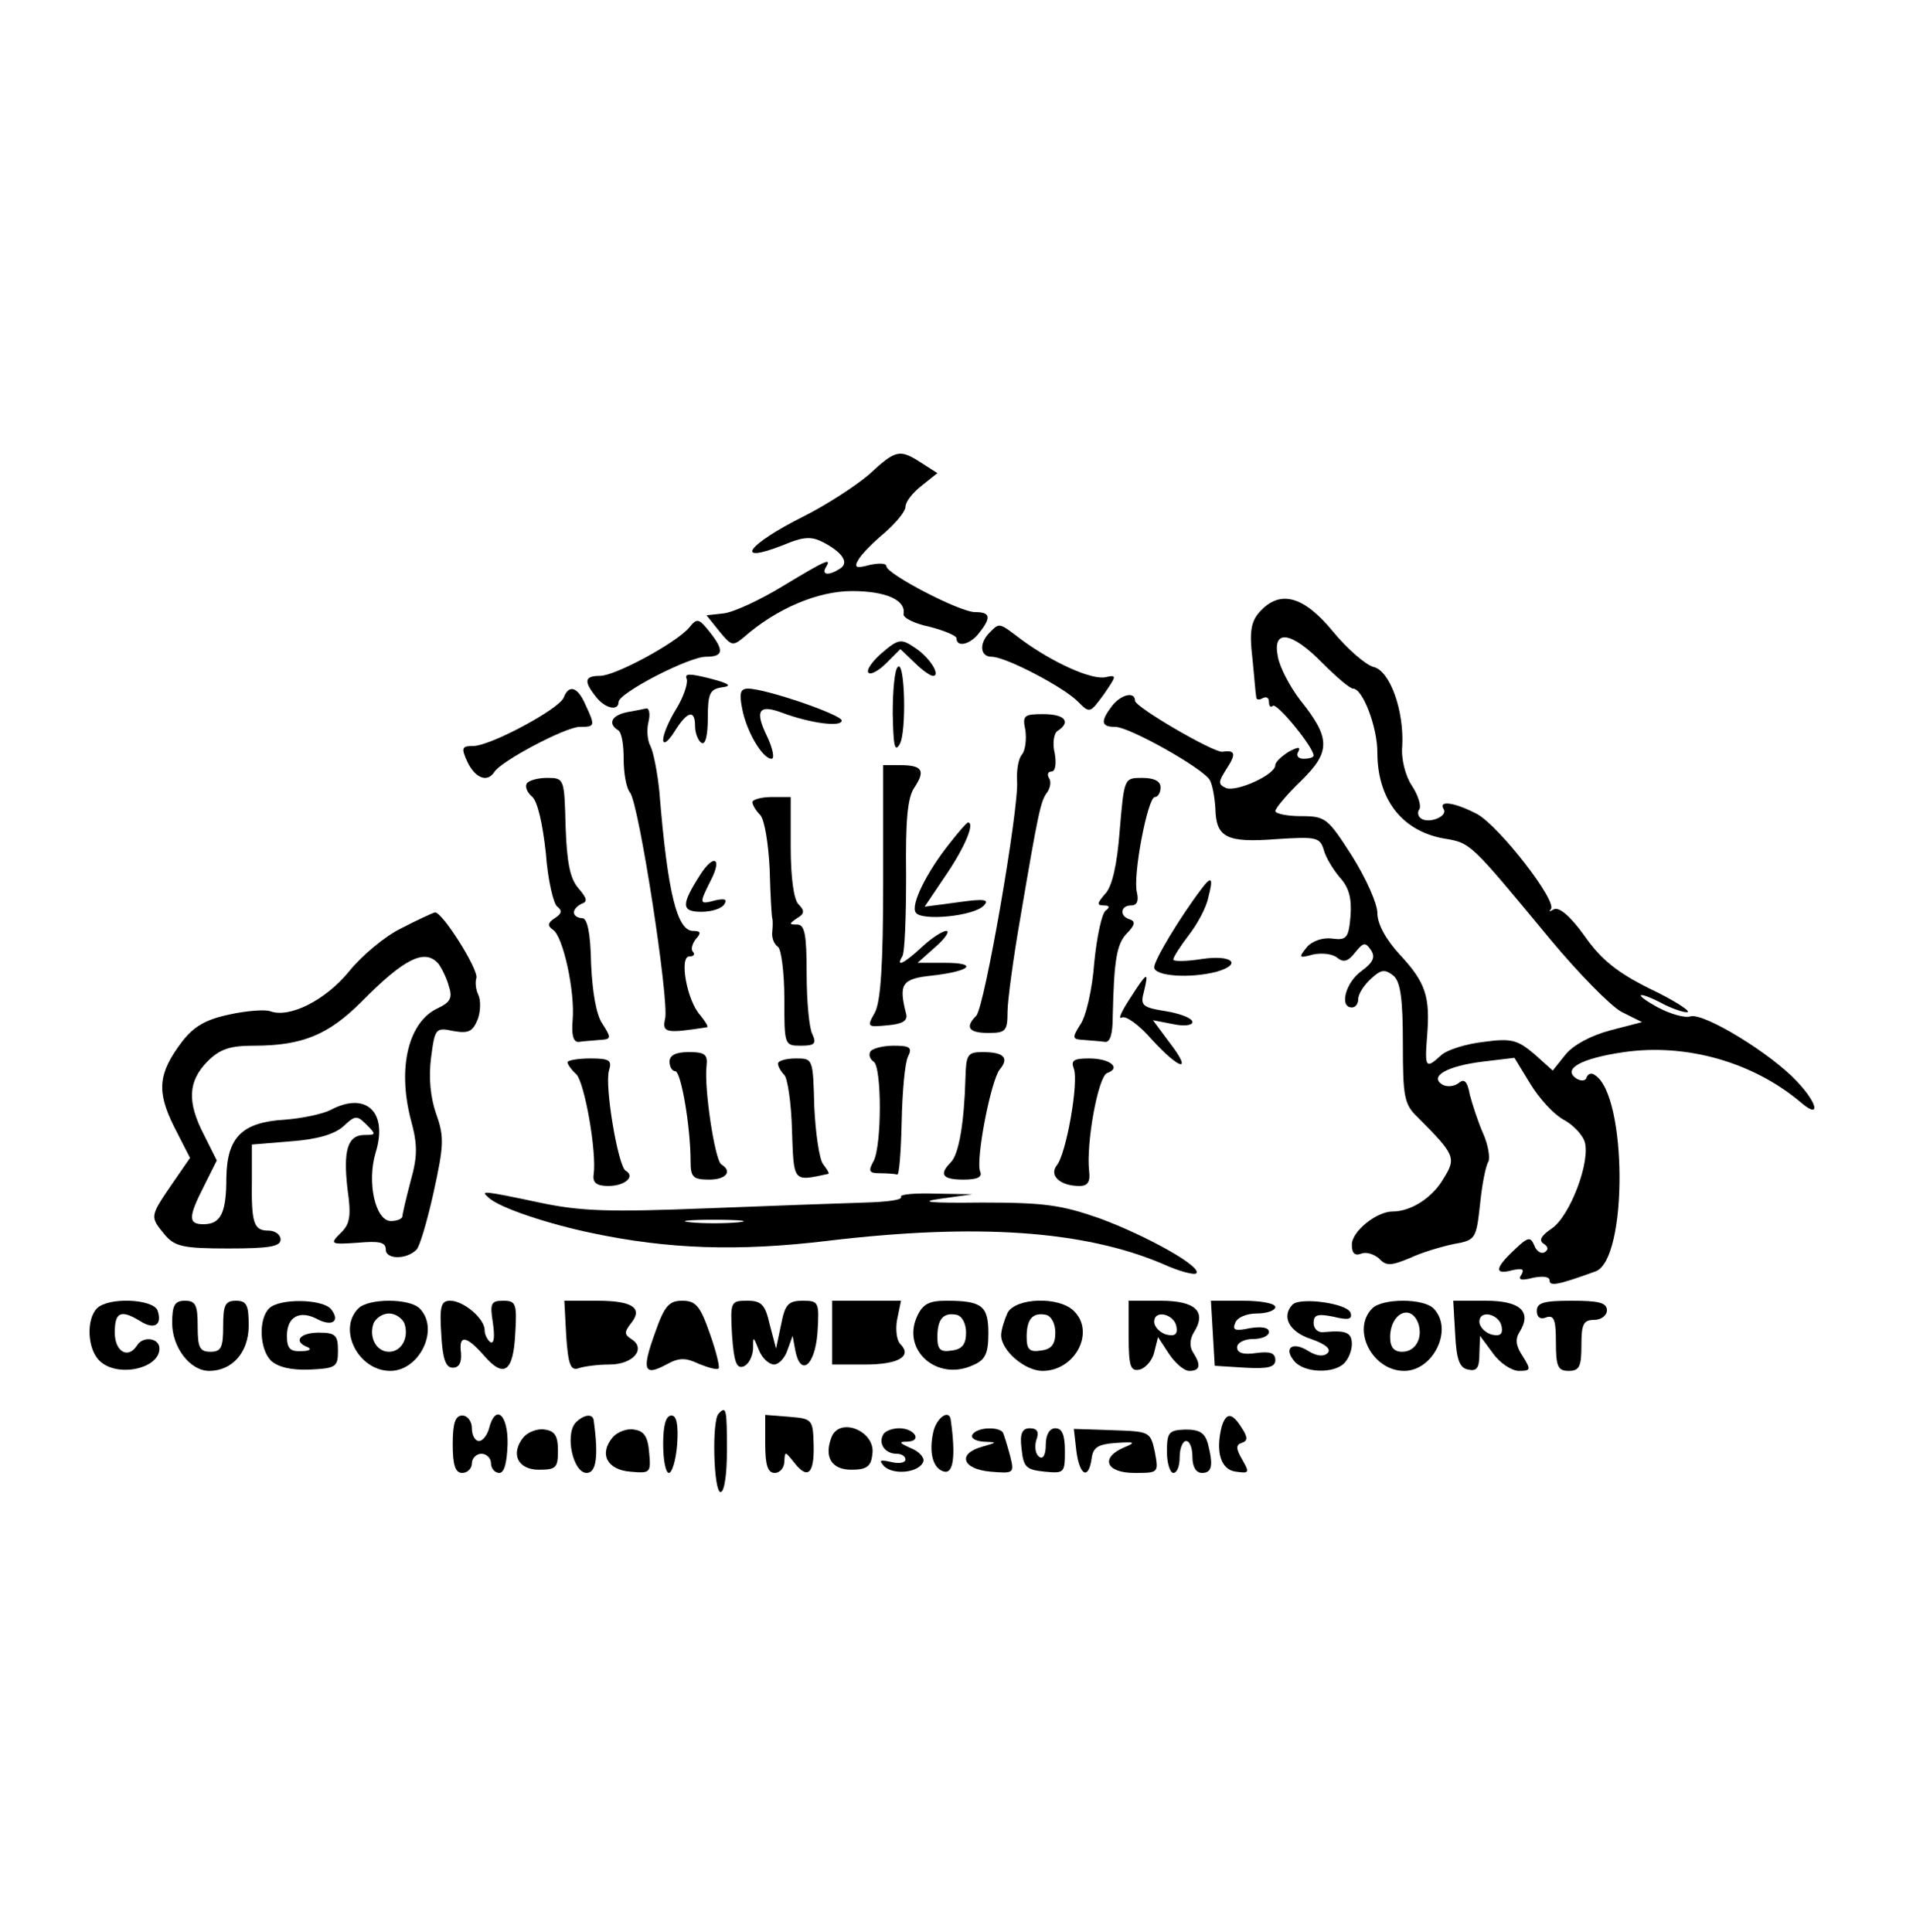 <?xml version="1.0" standalone="no"?>
<!DOCTYPE svg PUBLIC "-//W3C//DTD SVG 20010904//EN"
 "http://www.w3.org/TR/2001/REC-SVG-20010904/DTD/svg10.dtd">
<svg version="1.0" xmlns="http://www.w3.org/2000/svg"
 width="300pt" height="303pt" viewBox="0 0 300 303"
 preserveAspectRatio="xMidYMid meet">
<g transform="translate(0,303) scale(0.1,-0.1)"
fill="#000000" stroke="none">
<path d="M1363 2286 c-21 -18 -67 -48 -103 -66 -88 -44 -111 -76 -32 -45 33
14 45 14 64 4 30 -16 40 -32 25 -41 -17 -11 -29 -10 -22 2 10 16 1 12 -67 -29
-36 -22 -77 -41 -93 -43 l-27 -3 20 -25 c19 -23 21 -24 39 -9 50 44 115 72
169 72 53 0 85 -14 81 -36 -1 -6 17 -15 41 -20 23 -6 42 -14 42 -18 0 -15 22
-10 36 9 19 24 17 32 -7 32 -24 0 -139 60 -139 72 0 5 -12 5 -26 2 -22 -6 -25
-4 -18 8 5 9 24 28 42 43 17 15 32 33 32 40 0 8 11 22 25 33 l25 20 -25 16
c-34 22 -40 21 -82 -18z"/>
<path d="M1976 2071 c-14 -15 -17 -31 -12 -73 3 -29 5 -57 6 -61 0 -5 5 -5 10
-2 6 3 10 1 10 -6 0 -7 3 -9 6 -6 6 6 64 -65 64 -78 0 -3 -7 -5 -16 -5 -8 0
-12 5 -8 11 4 8 0 8 -15 0 -11 -7 -21 -16 -21 -21 0 -15 -60 -42 -77 -36 -13
6 -13 9 1 31 15 23 13 29 -7 26 -13 -2 -137 70 -137 80 0 15 -22 10 -36 -8
-19 -25 -17 -33 5 -33 22 0 136 -64 148 -83 4 -6 8 -27 9 -45 1 -46 18 -54 96
-48 62 4 68 3 74 -17 3 -12 15 -31 25 -43 14 -15 19 -32 17 -60 -3 -35 -6 -39
-29 -36 -15 2 -32 -4 -40 -14 -13 -16 -12 -17 10 -11 14 3 31 1 38 -5 10 -8
17 -6 28 8 13 16 16 17 25 4 7 -11 4 -19 -15 -33 -25 -18 -35 -57 -15 -57 6 0
10 6 10 13 0 8 9 22 20 32 16 15 22 15 35 5 11 -9 15 -35 15 -106 0 -84 2 -96
23 -116 59 -59 61 -64 41 -96 -17 -30 -51 -52 -80 -52 -25 0 -64 -31 -64 -52
0 -14 5 -18 15 -14 8 3 20 -1 28 -8 11 -12 19 -11 48 1 19 9 50 18 69 22 34 6
35 8 41 62 3 31 9 61 13 67 3 6 0 26 -8 44 -8 18 -17 46 -21 61 -4 22 -9 26
-18 18 -7 -5 -18 -6 -25 -2 -21 13 7 29 63 36 l50 6 25 -41 c14 -23 37 -48 52
-56 15 -8 29 -23 33 -34 10 -31 -23 -118 -52 -137 -16 -11 -20 -18 -13 -23 8
-5 9 -10 2 -14 -5 -3 -13 2 -16 11 -6 14 -10 13 -31 -7 -31 -29 -32 -40 -3
-32 15 3 19 2 14 -7 -6 -8 -1 -10 18 -5 15 3 26 2 26 -4 0 -10 14 -7 72 14 51
18 50 277 -1 308 -5 4 -11 2 -13 -4 -1 -5 -8 -6 -15 -2 -24 15 5 32 74 42 98
14 202 -16 276 -78 32 -28 29 -4 -5 32 -41 44 -146 108 -167 102 -9 -3 -32 4
-51 14 -42 23 -32 27 11 4 17 -8 33 -13 36 -11 2 3 -25 20 -61 37 -50 25 -75
45 -101 82 -22 31 -40 46 -48 42 -7 -4 -9 -4 -5 0 11 12 -80 129 -115 149 -34
18 -62 23 -53 8 7 -11 -22 -23 -35 -15 -5 3 -7 10 -3 15 3 5 -2 22 -12 37 -10
15 -17 42 -15 62 3 55 -19 118 -45 124 -12 3 -41 28 -64 56 -46 56 -83 65
-114 31z m98 -81 c22 -22 43 -40 48 -40 15 0 38 -60 38 -100 0 -73 38 -123
104 -135 43 -7 41 -6 167 -158 44 -53 95 -105 112 -114 l32 -16 -50 -13 c-30
-8 -58 -23 -70 -38 l-20 -25 -29 26 c-26 22 -36 25 -79 19 -27 -3 -57 -12 -67
-21 -24 -22 -26 -20 -22 30 5 62 -2 84 -43 128 -22 24 -35 48 -35 65 0 15 -18
55 -40 90 -38 59 -41 62 -80 62 -22 0 -40 4 -40 8 0 4 18 26 40 47 47 46 47
67 -1 127 -16 21 -32 51 -35 68 -9 44 21 40 70 -10z"/>
<path d="M1081 2046 c-20 -24 -116 -76 -140 -76 -24 0 -26 -8 -7 -32 14 -19
36 -24 36 -9 0 14 110 71 137 71 28 0 29 10 5 40 -16 20 -19 21 -31 6z"/>
<path d="M1552 2038 c-17 -17 -15 -38 3 -38 22 0 112 -47 135 -70 19 -19 19
-19 41 11 20 29 21 31 3 27 -22 -5 -83 23 -131 58 -37 28 -35 28 -51 12z"/>
<path d="M1383 2006 c-15 -13 -25 -27 -21 -31 3 -4 16 3 28 15 l22 22 22 -21
c12 -12 25 -21 29 -21 13 0 -5 29 -28 44 -22 15 -26 14 -52 -8z"/>
<path d="M1408 1984 c-5 -4 -8 -37 -8 -73 1 -50 3 -62 11 -48 11 19 8 133 -3
121z"/>
<path d="M1077 1965 c2 -7 -5 -28 -16 -46 -12 -19 -21 -41 -21 -49 0 -9 8 -3
18 13 20 32 32 35 32 8 0 -11 5 -23 10 -26 6 -4 10 11 10 39 0 38 3 45 22 48
17 2 12 6 -19 14 -32 8 -40 8 -36 -1z"/>
<path d="M884 1936 c-7 -18 -115 -76 -142 -76 -18 0 -19 -3 -9 -25 12 -25 31
-33 42 -16 10 17 112 71 134 71 24 0 25 1 9 35 -12 28 -26 32 -34 11z"/>
<path d="M1164 1918 c7 -36 32 -78 46 -78 5 0 2 16 -7 35 -20 41 -13 51 24 37
43 -16 93 -23 93 -12 0 9 -119 50 -147 50 -12 0 -14 -7 -9 -32z"/>
<path d="M983 1913 c-24 -5 -30 -18 -14 -28 6 -3 9 -23 9 -45 0 -22 4 -46 10
-53 14 -17 62 -328 55 -355 -5 -22 2 -23 66 -13 2 1 -3 9 -11 19 -21 23 -33
92 -17 92 7 0 9 3 6 7 -4 3 -2 12 4 20 9 10 8 13 -4 13 -25 0 -40 58 -53 219
-3 29 -9 61 -14 71 -5 9 -6 26 -3 38 3 12 1 21 -3 21 -5 -1 -19 -4 -31 -6z"/>
<path d="M1608 1885 c2 -14 0 -31 -5 -38 -6 -6 -9 -25 -8 -42 3 -43 -51 -355
-64 -368 -18 -18 -12 -27 19 -27 27 0 30 3 30 33 0 17 9 84 20 147 28 165 32
184 42 197 5 7 7 17 3 23 -3 5 -2 10 4 10 6 0 8 12 5 29 -4 16 -1 32 5 35 21
14 11 26 -23 26 -30 0 -33 -2 -28 -25z"/>
<path d="M1385 1647 c0 -131 -4 -188 -13 -205 -13 -23 -12 -23 20 -20 23 2 32
7 29 18 -12 47 -7 55 41 60 61 7 73 20 19 20 l-42 0 28 25 c15 13 23 25 17 25
-6 0 -23 -11 -38 -25 -28 -26 -42 -33 -31 -15 4 6 6 63 6 127 -1 86 2 122 13
138 18 27 12 35 -23 35 l-26 0 0 -183z"/>
<path d="M826 1801 c-3 -5 1 -14 8 -20 9 -7 17 -43 22 -89 3 -42 12 -80 18
-84 8 -6 7 -11 -4 -18 -11 -7 -12 -12 -3 -18 16 -10 35 -97 31 -142 -2 -23 1
-35 10 -34 6 1 21 2 32 3 19 1 19 3 5 25 -10 14 -16 50 -18 94 -1 50 -6 72
-14 72 -7 0 -13 4 -13 9 0 5 6 11 13 14 9 3 7 9 -6 24 -13 15 -18 40 -20 96
-2 76 -2 77 -29 77 -15 0 -29 -4 -32 -9z"/>
<path d="M1756 1728 c-4 -54 -12 -89 -23 -100 -13 -15 -13 -18 -2 -18 9 0 10
-3 3 -8 -6 -4 -14 -41 -18 -82 -3 -41 -13 -85 -22 -97 -13 -21 -13 -23 6 -24
11 -1 26 -2 33 -3 8 -1 12 13 12 39 2 89 6 114 22 131 13 13 14 19 5 22 -17 5
-15 22 2 22 9 0 12 7 9 20 -7 26 17 150 28 150 5 0 9 7 9 15 0 10 -10 15 -29
15 -28 0 -28 0 -35 -82z"/>
<path d="M1180 1772 c0 -4 5 -13 12 -20 7 -7 13 -45 15 -85 1 -39 3 -74 4 -77
1 -3 1 -12 0 -22 -1 -9 3 -19 9 -23 5 -3 10 -40 10 -81 0 -73 0 -74 26 -74 21
0 25 3 18 18 -5 9 -9 52 -9 95 0 62 -3 77 -15 77 -13 0 -13 1 0 10 12 7 12 12
2 22 -7 7 -12 41 -12 90 l0 78 -30 0 c-16 0 -30 -4 -30 -8z"/>
<path d="M1489 1707 c-36 -45 -61 -96 -53 -108 8 -14 92 -6 107 11 9 9 1 11
-40 5 l-53 -7 35 52 c29 43 44 80 33 80 -2 0 -15 -15 -29 -33z"/>
<path d="M1098 1658 c-30 -47 -30 -58 2 -58 16 0 32 5 36 12 5 8 0 9 -14 6
-26 -7 -26 -6 -7 32 18 35 4 41 -17 8z"/>
<path d="M1885 1637 c-35 -46 -75 -113 -75 -124 0 -14 56 -18 98 -7 41 12 24
27 -23 20 -25 -4 -45 -4 -45 -1 0 4 11 21 24 38 14 18 28 44 31 60 8 30 5 34
-10 14z"/>
<path d="M629 1574 c-25 -12 -62 -43 -82 -68 -37 -45 -93 -73 -123 -62 -8 3
-37 1 -64 -5 -38 -8 -56 -19 -74 -42 -38 -50 -41 -78 -13 -134 l25 -49 -29
-42 c-34 -50 -34 -50 -11 -78 16 -19 29 -22 100 -22 64 0 82 3 82 14 0 8 -9
14 -19 14 -23 0 -27 11 -26 80 l0 55 61 5 c41 3 69 11 83 24 18 17 21 17 36 2
15 -15 15 -16 -3 -16 -27 0 -34 -24 -27 -85 6 -42 4 -55 -11 -69 -17 -17 -16
-18 27 -15 34 3 44 1 44 -11 0 -15 32 -16 48 0 5 4 17 45 27 90 16 73 17 87 4
123 -9 26 -12 57 -8 88 6 46 7 48 35 42 24 -4 30 -1 38 18 5 13 5 31 1 39 -4
8 -5 20 -3 26 4 13 -54 105 -65 103 -4 -1 -28 -12 -53 -25z m59 -56 c5 -7 13
-23 16 -35 6 -18 2 -25 -17 -34 -46 -21 -64 -92 -43 -174 11 -40 11 -58 0 -97
-7 -27 -13 -52 -13 -56 -1 -4 -9 -7 -18 -7 -24 0 -38 60 -24 107 20 64 -15 97
-71 67 -12 -6 -44 -13 -71 -15 -68 -4 -91 -28 -92 -91 0 -56 -9 -73 -36 -73
-24 0 -24 11 1 60 l20 40 -20 40 c-27 52 -25 84 5 115 20 20 36 25 73 25 76 0
117 17 169 69 68 69 100 84 121 59z"/>
<path d="M1772 1464 c-13 -20 -19 -33 -13 -30 6 4 27 -11 47 -34 45 -49 65
-53 28 -5 l-26 35 31 -6 c18 -4 31 -2 31 3 0 6 -18 13 -41 17 -38 6 -41 9 -35
31 8 33 5 31 -22 -11z"/>
<path d="M1365 1381 c-3 -5 -1 -12 5 -16 13 -8 13 -131 0 -156 -9 -16 -7 -19
10 -19 11 0 23 -1 27 -2 3 -2 6 35 7 82 1 47 5 93 10 103 7 14 3 17 -22 17
-17 0 -33 -4 -37 -9z"/>
<path d="M1050 1365 c0 -8 4 -15 9 -15 9 0 24 -87 24 -142 0 -24 4 -28 29 -28
27 0 37 13 19 24 -10 7 -27 119 -23 154 2 18 -2 22 -28 22 -20 0 -30 -5 -30
-15z"/>
<path d="M1514 1338 c-2 -68 -10 -118 -23 -131 -19 -19 -13 -27 20 -27 22 0
30 4 26 13 -7 19 17 143 31 160 15 18 6 27 -27 27 -24 0 -26 -4 -27 -42z"/>
<path d="M890 1364 c0 -3 6 -12 14 -19 13 -14 32 -122 27 -157 -2 -13 5 -18
23 -18 26 0 43 15 27 24 -12 8 -33 133 -26 157 5 16 1 19 -29 19 -20 0 -36 -3
-36 -6z"/>
<path d="M1220 1362 c0 -4 4 -12 10 -18 5 -5 11 -44 12 -87 3 -82 1 -80 57
-68 2 1 -2 7 -8 15 -6 7 -12 48 -14 90 -2 76 -2 76 -29 76 -16 0 -28 -4 -28
-8z"/>
<path d="M1684 1354 c8 -21 -12 -135 -27 -152 -12 -16 6 -32 36 -32 13 0 17 7
15 23 -5 44 14 148 28 154 23 8 5 23 -28 23 -24 0 -29 -3 -24 -16z"/>
<path d="M766 1152 c16 -16 95 -42 163 -56 119 -25 228 -29 369 -12 235 28
402 16 525 -36 26 -12 50 -18 53 -15 10 10 -78 59 -151 86 -60 21 -86 25 -185
25 -82 -1 -101 1 -65 6 l50 7 -58 1 c-32 1 -56 -1 -54 -5 3 -5 -23 -8 -56 -9
-34 -1 -145 -5 -247 -9 -154 -6 -198 -5 -264 9 -90 19 -93 19 -80 8z m392 -39
c-21 -2 -55 -2 -75 0 -21 2 -4 4 37 4 41 0 58 -2 38 -4z"/>
<path d="M152 978 c-17 -17 -15 -64 4 -82 27 -27 94 -13 94 19 0 17 -26 20
-35 5 -14 -22 -35 -10 -35 20 0 32 9 37 40 18 22 -14 35 -6 27 17 -8 18 -77
21 -95 3z"/>
<path d="M270 955 c0 -38 28 -75 58 -75 36 0 62 29 62 71 0 32 -3 39 -20 39
-17 0 -20 -7 -20 -40 0 -33 -3 -40 -20 -40 -17 0 -20 7 -20 40 0 33 -3 40 -20
40 -16 0 -20 -7 -20 -35z"/>
<path d="M422 978 c-17 -17 -15 -64 3 -82 11 -10 31 -15 60 -14 42 2 45 4 45
30 0 24 -4 28 -30 28 -30 0 -41 -14 -17 -23 6 -3 2 -6 -10 -6 -18 -1 -23 4
-23 24 0 30 20 41 48 26 23 -12 36 -3 21 16 -14 16 -81 17 -97 1z"/>
<path d="M562 978 c-33 -33 0 -98 50 -98 46 0 78 66 46 98 -16 16 -80 16 -96
0z m72 -23 c8 -22 -4 -45 -24 -45 -20 0 -32 23 -24 45 4 8 14 15 24 15 10 0
20 -7 24 -15z"/>
<path d="M692 938 c2 -39 7 -53 18 -53 10 0 14 8 13 23 -4 29 8 28 36 -4 31
-36 46 -26 49 34 3 48 1 52 -19 52 -19 0 -21 -4 -16 -35 3 -21 2 -33 -4 -30
-5 4 -9 12 -9 19 0 18 -33 46 -54 46 -14 0 -17 -8 -14 -52z"/>
<path d="M888 934 c3 -44 7 -54 19 -50 8 3 30 6 49 6 37 0 58 25 34 40 -11 7
-11 11 -1 24 20 24 4 36 -52 36 l-52 0 3 -56z"/>
<path d="M1027 939 c-21 -58 -17 -68 18 -49 20 11 30 11 51 1 15 -6 29 -10 31
-7 2 2 -4 27 -14 55 -15 43 -22 51 -43 51 -21 0 -28 -8 -43 -51z"/>
<path d="M1148 936 c3 -42 7 -53 18 -49 8 3 14 15 15 27 0 21 0 21 9 -1 5 -13
16 -23 24 -23 7 0 17 10 21 23 l8 22 4 -22 c8 -43 31 -26 35 27 3 48 2 50 -23
50 -23 0 -28 -6 -34 -37 l-8 -38 -10 38 c-7 31 -13 37 -35 37 -26 0 -27 -1
-24 -54z"/>
<path d="M1305 940 l0 -50 52 0 c52 0 74 13 55 32 -6 6 -8 24 -5 39 l6 29 -54
0 -54 0 0 -50z"/>
<path d="M1438 965 c-24 -53 32 -102 88 -76 19 8 24 18 24 50 0 43 -10 51 -66
51 -27 0 -37 -5 -46 -25z m77 -25 c0 -18 -6 -26 -22 -28 -18 -3 -23 1 -23 21
0 28 9 39 30 35 9 -2 15 -14 15 -28z"/>
<path d="M1580 971 c-5 -11 -10 -27 -10 -35 0 -24 37 -56 65 -56 51 0 83 61
49 94 -23 23 -91 21 -104 -3z m75 -31 c0 -18 -6 -26 -22 -28 -18 -3 -23 1 -23
21 0 28 9 39 30 35 9 -2 15 -14 15 -28z"/>
<path d="M1770 934 c0 -47 3 -55 17 -52 9 2 20 14 23 27 l6 24 17 -26 c10 -15
24 -27 32 -27 17 0 19 9 6 29 -6 9 -5 21 1 31 21 33 3 50 -52 50 l-50 0 0 -56z
m75 15 c2 -12 -3 -15 -16 -12 -10 3 -19 12 -19 20 0 20 32 12 35 -8z"/>
<path d="M1902 939 l3 -51 48 -3 c36 -2 47 1 47 12 0 11 -8 14 -30 11 -20 -3
-30 0 -30 9 0 7 11 13 25 13 14 0 25 5 25 11 0 7 -11 9 -30 6 -23 -5 -28 -3
-23 8 3 9 18 15 34 15 16 0 29 5 29 10 0 6 -23 10 -51 10 l-50 0 3 -51z"/>
<path d="M2027 984 c-18 -19 -5 -43 29 -54 23 -8 32 -16 26 -22 -6 -6 -17 -5
-30 3 -25 16 -40 5 -22 -16 15 -18 61 -20 78 -3 7 7 12 20 12 30 0 18 -9 22
-42 19 -11 -2 -18 5 -18 14 0 13 6 15 31 10 24 -6 30 -4 27 6 -5 15 -79 25
-91 13z"/>
<path d="M2152 978 c-33 -33 0 -98 50 -98 46 0 78 66 46 98 -16 16 -80 16 -96
0z m72 -23 c8 -23 -4 -45 -25 -45 -13 0 -19 7 -19 23 0 37 32 53 44 22z"/>
<path d="M2282 938 c2 -41 7 -54 21 -56 13 -3 17 3 17 25 l1 28 20 -27 c11
-16 30 -28 41 -28 19 0 19 2 6 23 -11 16 -12 27 -5 38 20 32 1 49 -53 49 l-51
0 3 -52z m73 11 c2 -12 -3 -15 -16 -12 -10 3 -19 12 -19 20 0 20 32 12 35 -8z"/>
<path d="M2410 974 c0 -10 6 -14 15 -10 12 4 15 -4 15 -39 0 -38 3 -45 20 -45
17 0 20 7 20 40 0 33 3 40 20 40 11 0 20 7 20 15 0 12 -13 15 -55 15 -44 0
-55 -3 -55 -16z"/>
<path d="M1127 813 c-11 -10 -8 -123 3 -123 6 0 10 28 10 65 0 65 -1 71 -13
58z"/>
<path d="M710 765 c0 -33 4 -45 15 -45 8 0 15 7 15 15 0 8 7 15 15 15 8 0 15
-7 15 -15 0 -8 6 -15 13 -15 8 0 12 16 13 45 1 47 -19 64 -29 25 -3 -11 -10
-20 -16 -20 -6 0 -11 9 -11 20 0 11 -7 20 -15 20 -11 0 -15 -12 -15 -45z"/>
<path d="M902 798 c-16 -20 -3 -78 18 -78 15 0 19 25 11 83 -2 11 -17 8 -29
-5z"/>
<path d="M1040 765 c0 -25 4 -45 9 -45 5 0 11 20 13 45 2 31 -1 45 -9 45 -9 0
-13 -16 -13 -45z"/>
<path d="M1200 766 c0 -34 4 -46 15 -46 8 0 15 8 15 18 1 16 1 16 14 0 22 -29
33 -21 32 25 -1 41 -2 42 -38 45 l-38 3 0 -45z"/>
<path d="M1464 786 c-8 -34 -1 -60 17 -64 14 -3 18 24 10 81 -2 17 -21 5 -27
-17z"/>
<path d="M1916 793 c-10 -39 -2 -68 22 -71 21 -3 22 -2 10 19 -10 17 -10 23
-1 26 10 3 10 9 0 24 -15 24 -24 24 -31 2z"/>
<path d="M821 776 c-21 -26 -9 -51 24 -51 27 0 30 3 30 30 0 23 -5 31 -21 33
-11 2 -26 -4 -33 -12z"/>
<path d="M961 776 c-22 -26 -9 -51 27 -54 32 -3 33 -2 30 30 -2 25 -8 34 -24
36 -11 2 -26 -4 -33 -12z"/>
<path d="M1304 776 c-12 -31 0 -51 31 -51 24 0 31 5 33 24 6 36 -51 60 -64 27z"/>
<path d="M1385 780 c-8 -14 3 -30 21 -30 8 0 14 -4 14 -9 0 -5 -10 -7 -22 -4
-18 4 -20 3 -12 -6 14 -15 56 -11 62 7 2 6 -7 16 -20 21 -18 8 -19 10 -5 10
24 1 11 21 -13 21 -10 0 -22 -4 -25 -10z"/>
<path d="M1525 780 c-3 -5 4 -10 17 -11 23 -1 22 -1 -2 -8 -39 -11 -31 -35 13
-39 37 -3 38 -3 31 25 -4 15 -9 31 -11 36 -6 10 -41 9 -48 -3z"/>
<path d="M1602 758 c3 -29 7 -33 36 -36 31 -3 32 -2 32 32 0 25 -4 36 -15 36
-9 0 -15 -10 -15 -26 0 -15 -4 -23 -10 -19 -6 4 -8 15 -5 26 5 13 2 19 -10 19
-12 0 -16 -8 -13 -32z"/>
<path d="M1688 754 c5 -38 19 -46 24 -11 2 17 10 22 38 24 30 2 32 1 13 -7
-38 -16 -29 -40 16 -40 38 0 38 0 32 33 -7 32 -8 32 -67 34 l-60 2 4 -35z"/>
<path d="M1830 753 c0 -18 5 -33 10 -33 6 0 10 11 10 25 0 14 5 25 10 25 6 0
10 -11 10 -25 0 -16 6 -25 15 -25 16 0 18 12 9 47 -5 16 -13 21 -35 21 -26 -1
-29 -4 -29 -35z"/>
</g>
</svg>

